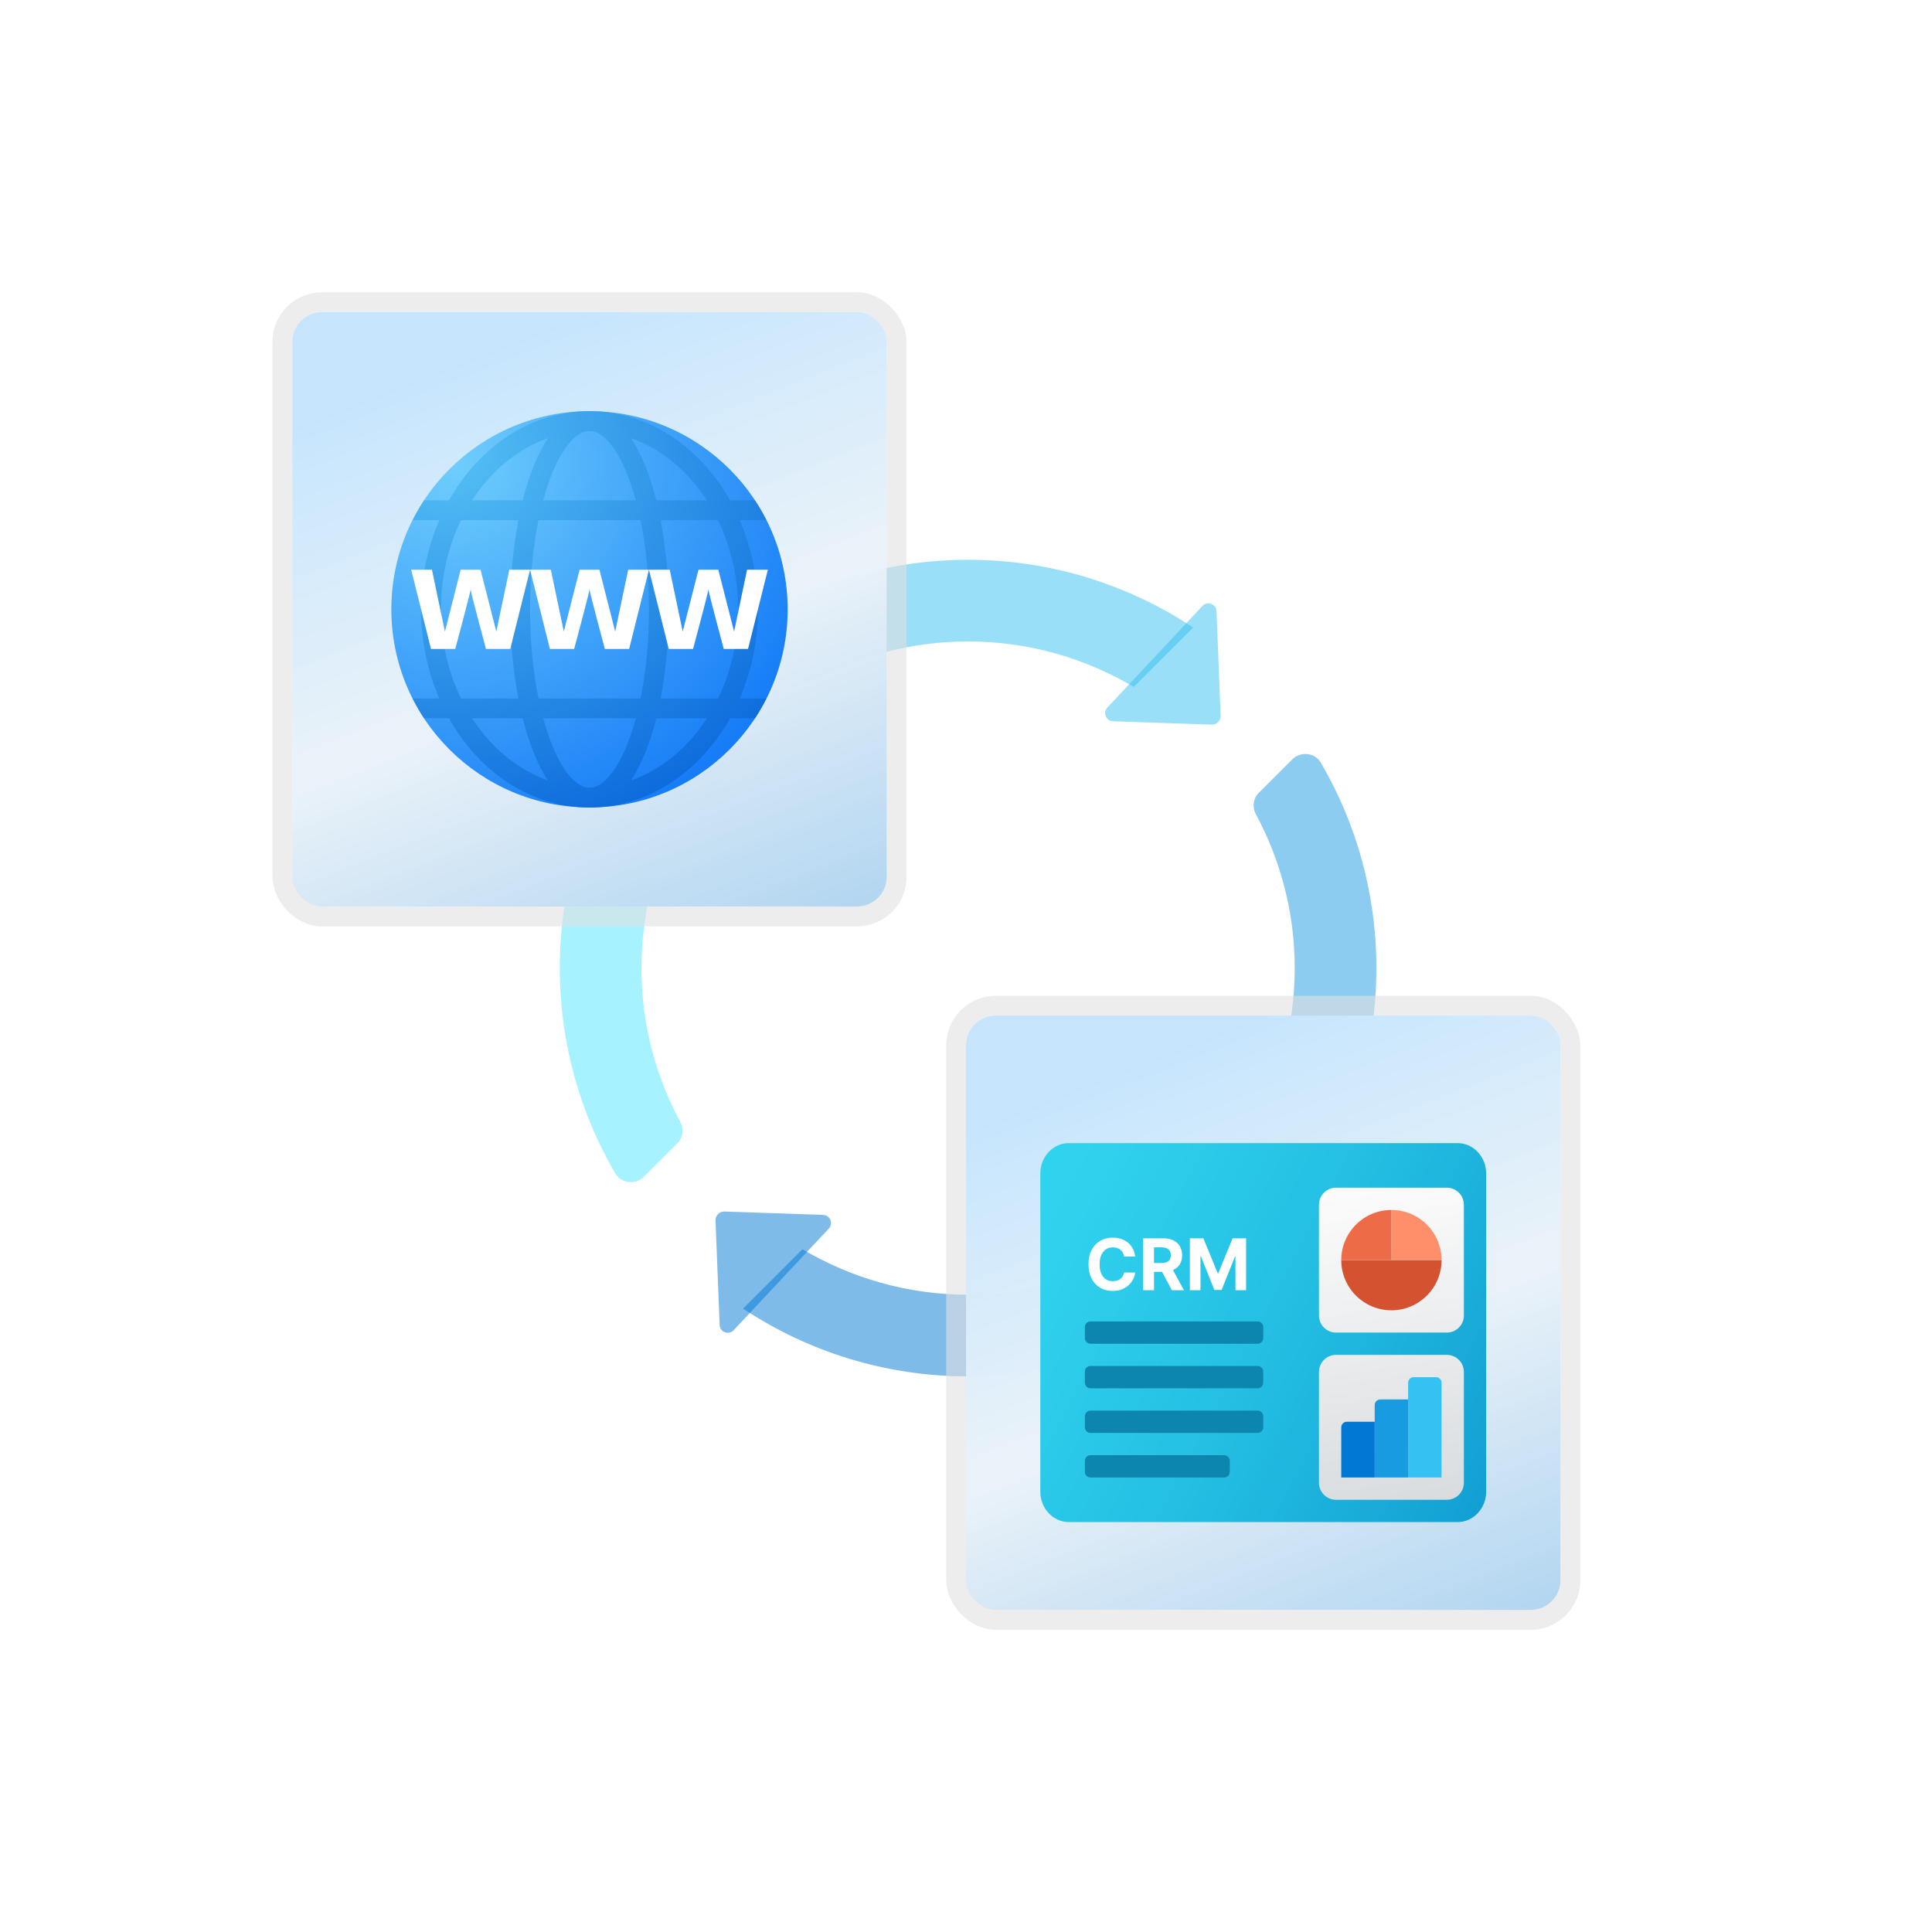 <svg width="195" height="195" viewBox="0 0 195 195" fill="none" xmlns="http://www.w3.org/2000/svg">
<g id="icon=icon-blank">
<g id="icon-blank">
<g id="icon-blank_2">
<g id="combo">
<g id="Vector">
<path d="M69.333 80.989L63.341 74.997C59.026 81.51 56.5 89.311 56.5 97.71C56.5 105.268 58.546 112.346 62.102 118.434C62.706 119.469 64.151 119.615 64.998 118.766L68.377 115.387C68.943 114.82 69.048 113.959 68.669 113.254C66.178 108.62 64.742 103.339 64.742 97.71C64.742 91.598 66.434 85.897 69.333 80.989Z" fill="#50E6FF" fill-opacity="0.5"/>
<path d="M130.678 97.71C130.678 103.821 128.986 109.523 126.087 114.431L132.079 120.423C136.394 113.91 138.92 106.106 138.92 97.71C138.92 90.152 136.874 83.074 133.317 76.985C132.714 75.951 131.269 75.807 130.422 76.654L127.043 80.033C126.476 80.6 126.371 81.461 126.75 82.165C129.242 86.799 130.678 92.081 130.678 97.71Z" fill="#199BE2" fill-opacity="0.5"/>
<path d="M80.033 68.377C80.6 68.943 81.461 69.048 82.165 68.669C86.799 66.178 92.081 64.742 97.71 64.742C103.821 64.742 109.523 66.434 114.431 69.333L120.425 63.339C113.91 59.026 106.109 56.5 97.71 56.5C90.189 56.5 83.146 58.526 77.078 62.049C76.005 62.673 75.778 64.122 76.656 64.999L80.033 68.377Z" fill="#35C1F1" fill-opacity="0.5"/>
<path d="M115.387 127.043C114.82 126.476 113.959 126.371 113.254 126.75C108.62 129.242 103.339 130.678 97.71 130.678C91.598 130.678 85.897 128.986 80.989 126.087L74.997 132.079C81.51 136.394 89.313 138.92 97.71 138.92C105.268 138.92 112.346 136.874 118.434 133.317C119.469 132.714 119.615 131.269 118.766 130.422L115.387 127.043Z" fill="#0078D4" fill-opacity="0.5"/>
<path d="M122.3 73.138L112.339 72.796C111.635 72.772 111.284 71.929 111.769 71.414L121.364 61.163C121.863 60.629 122.757 60.963 122.786 61.693L123.2 72.236C123.219 72.741 122.805 73.155 122.3 73.138Z" fill="#35C1F1" fill-opacity="0.5"/>
<path d="M73.12 122.281L83.08 122.623C83.785 122.648 84.135 123.491 83.651 124.006L74.055 134.257C73.557 134.79 72.662 134.457 72.634 133.727L72.219 123.184C72.201 122.679 72.615 122.265 73.12 122.281Z" fill="#0078D4" fill-opacity="0.5"/>
<path d="M122.281 122.3L122.623 112.339C122.648 111.635 123.491 111.284 124.006 111.769L134.257 121.364C134.79 121.863 134.457 122.757 133.727 122.786L123.184 123.2C122.679 123.219 122.265 122.805 122.281 122.3Z" fill="#199BE2" fill-opacity="0.5"/>
<path d="M73.138 73.12L72.796 83.08C72.772 83.785 71.929 84.135 71.414 83.651L61.161 74.055C60.627 73.557 60.961 72.662 61.69 72.634L72.234 72.219C72.741 72.201 73.155 72.615 73.138 73.12Z" fill="#50E6FF" fill-opacity="0.5"/>
</g>
<g id="Frame">
<rect x="29.5" y="31.5" width="60" height="60" rx="3" fill="url(#paint0_linear_87_4206)"/>
<rect x="29.5" y="31.5" width="60" height="60" rx="3" fill="white" fill-opacity="0.2"/>
<g id="Group">
<g id="Vector_2">
<path d="M39.5 61.5C39.5 50.455 48.455 41.5 59.5 41.5C70.545 41.5 79.5 50.455 79.5 61.5C79.5 72.545 70.545 81.5 59.5 81.5C48.455 81.5 39.5 72.545 39.5 61.5Z" fill="url(#paint1_radial_87_4206)"/>
<path d="M76.5 61.5C76.5 58.261 75.827 55.209 74.661 52.5H77.343C76.995 51.811 76.618 51.14 76.195 50.5H73.683C70.638 45.084 65.421 41.5 59.5 41.5C53.579 41.5 48.362 45.084 45.317 50.5H42.805C42.382 51.14 42.005 51.811 41.657 52.5H44.339C43.173 55.209 42.5 58.261 42.5 61.5C42.5 64.739 43.173 67.791 44.339 70.5H41.657C42.005 71.189 42.382 71.86 42.805 72.5H45.317C48.362 77.916 53.579 81.5 59.5 81.5C65.421 81.5 70.638 77.916 73.683 72.5H76.195C76.618 71.86 76.995 71.189 77.343 70.5H74.661C75.827 67.791 76.5 64.739 76.5 61.5ZM74.5 61.5C74.5 64.78 73.753 67.849 72.471 70.5H66.678C67.221 67.667 67.5 64.553 67.5 61.5C67.5 58.447 67.221 55.333 66.678 52.5H72.471C73.753 55.151 74.5 58.22 74.5 61.5ZM59.5 79.5C57.81 79.5 56.009 76.863 54.826 72.5H64.175C62.991 76.863 61.19 79.5 59.5 79.5ZM54.348 70.5C53.821 67.913 53.5 64.871 53.5 61.5C53.5 58.129 53.821 55.087 54.348 52.5H64.652C65.179 55.087 65.5 58.129 65.5 61.5C65.5 64.871 65.179 67.913 64.652 70.5H54.348ZM59.5 43.5C61.19 43.5 62.991 46.137 64.174 50.5H54.825C56.009 46.137 57.81 43.5 59.5 43.5ZM71.347 50.5H66.236C65.61 48.001 64.757 45.816 63.684 44.227C66.763 45.303 69.429 47.532 71.347 50.5ZM55.316 44.227C54.243 45.817 53.39 48.001 52.764 50.5H47.653C49.571 47.532 52.237 45.303 55.316 44.227ZM44.5 61.5C44.5 58.22 45.247 55.151 46.529 52.5H52.322C51.779 55.333 51.5 58.447 51.5 61.5C51.5 64.553 51.779 67.667 52.322 70.5H46.529C45.247 67.849 44.5 64.78 44.5 61.5ZM47.653 72.5H52.764C53.39 74.999 54.243 77.184 55.316 78.773C52.237 77.697 49.571 75.468 47.653 72.5ZM63.684 78.773C64.757 77.183 65.61 74.999 66.236 72.5H71.347C69.429 75.468 66.763 77.697 63.684 78.773Z" fill="url(#paint2_radial_87_4206)"/>
<path d="M63.405 57.5L62.093 63.743L60.5 57.5H58.5L56.907 63.743L55.595 57.5H53.5L55.5 65.5H57.951C57.951 65.5 59.464 59.864 59.5 59.5C59.536 59.864 61.049 65.5 61.049 65.5H63.5L65.5 57.5H63.405Z" fill="white"/>
<path d="M51.405 57.5L50.093 63.743L48.5 57.5H46.5L44.907 63.743L43.595 57.5H41.5L43.5 65.5H45.951C45.951 65.5 47.464 59.864 47.5 59.5C47.536 59.864 49.049 65.5 49.049 65.5H51.5L53.5 57.5H51.405Z" fill="white"/>
<path d="M75.405 57.5L74.093 63.743L72.5 57.5H70.5L68.907 63.743L67.595 57.5H65.5L67.5 65.5H69.951C69.951 65.5 71.464 59.864 71.5 59.5C71.536 59.864 73.049 65.5 73.049 65.5H75.5L77.5 57.5H75.405Z" fill="white"/>
</g>
</g>
<rect x="28.5" y="30.5" width="62" height="62" rx="4" stroke="#E2E2E2" stroke-opacity="0.59" stroke-width="2"/>
</g>
<g id="Frame_2">
<rect x="97.5" y="102.5" width="60" height="60" rx="3" fill="url(#paint3_linear_87_4206)"/>
<rect x="97.5" y="102.5" width="60" height="60" rx="3" fill="white" fill-opacity="0.2"/>
<g id="Group 9" filter="url(#filter0_bd_87_4206)">
<path id="Vector_3" d="M147.122 113.375H107.878C106.295 113.375 105 114.751 105 116.433V148.567C105 150.249 106.295 151.625 107.878 151.625H147.122C148.705 151.625 150 150.249 150 148.567V116.433C150 114.751 148.705 113.375 147.122 113.375Z" fill="url(#paint4_linear_87_4206)"/>
<path id="Vector_4" d="M134.846 149.375H146.03C146.98 149.375 147.751 148.604 147.751 147.654V136.471C147.751 135.521 146.98 134.75 146.03 134.75H134.846C133.896 134.75 133.125 135.521 133.125 136.471V147.655C133.125 148.604 133.896 149.375 134.846 149.375Z" fill="url(#paint5_linear_87_4206)"/>
<path id="Vector_5" d="M126.938 133.625H110.062C109.752 133.625 109.5 133.373 109.5 133.062V131.938C109.5 131.627 109.752 131.375 110.062 131.375H126.938C127.248 131.375 127.5 131.627 127.5 131.938V133.062C127.5 133.373 127.248 133.625 126.938 133.625Z" fill="#0D86AD"/>
<path id="Vector_6" d="M126.938 138.125H110.062C109.752 138.125 109.5 137.873 109.5 137.562V136.438C109.5 136.127 109.752 135.875 110.062 135.875H126.938C127.248 135.875 127.5 136.127 127.5 136.438V137.562C127.5 137.873 127.248 138.125 126.938 138.125Z" fill="#0D86AD"/>
<path id="Vector_7" d="M126.938 142.625H110.062C109.752 142.625 109.5 142.373 109.5 142.062V140.938C109.5 140.627 109.752 140.375 110.062 140.375H126.938C127.248 140.375 127.5 140.627 127.5 140.938V142.062C127.5 142.373 127.248 142.625 126.938 142.625Z" fill="#0D86AD"/>
<path id="Vector_8" d="M123.562 147.125H110.062C109.752 147.125 109.5 146.873 109.5 146.562V145.438C109.5 145.127 109.752 144.875 110.062 144.875H123.562C123.873 144.875 124.125 145.127 124.125 145.438V146.562C124.125 146.873 123.873 147.125 123.562 147.125Z" fill="#0D86AD"/>
<path id="Vector_9" d="M145.5 137.562V147.125H142.125V137.562C142.125 137.252 142.377 137 142.688 137H144.938C145.248 137 145.5 137.252 145.5 137.562Z" fill="#35C1F1"/>
<path id="Vector_10" d="M142.125 139.25V147.125H138.75V139.812C138.75 139.502 139.002 139.25 139.312 139.25H142.125Z" fill="#199BE2"/>
<path id="Vector_11" d="M138.75 141.5V147.125H135.375V142.062C135.375 141.752 135.627 141.5 135.938 141.5H138.75Z" fill="#0078D4"/>
<path id="Vector_12" d="M134.846 132.5H146.03C146.98 132.5 147.751 131.729 147.751 130.779V119.596C147.751 118.646 146.98 117.875 146.03 117.875H134.846C133.896 117.875 133.125 118.646 133.125 119.596V130.78C133.125 131.729 133.896 132.5 134.846 132.5Z" fill="url(#paint6_linear_87_4206)"/>
<path id="Vector_13" d="M135.375 125.188C135.375 127.983 137.642 130.25 140.438 130.25C143.233 130.25 145.5 127.983 145.5 125.188H140.438H135.375Z" fill="#D35230"/>
<path id="Vector_14" d="M140.438 120.125V125.188H145.5C145.5 122.392 143.233 120.125 140.438 120.125Z" fill="#FF8F6B"/>
<path id="Vector_15" d="M140.438 120.125C137.642 120.125 135.375 122.392 135.375 125.188H140.438V120.125Z" fill="#ED6C47"/>
<path id="Vector_16" d="M114.575 124.822H113.455C113.435 124.677 113.393 124.548 113.33 124.436C113.267 124.322 113.186 124.225 113.087 124.144C112.988 124.064 112.874 124.003 112.745 123.96C112.617 123.918 112.478 123.896 112.328 123.896C112.057 123.896 111.821 123.964 111.62 124.098C111.418 124.231 111.262 124.426 111.152 124.681C111.041 124.935 110.985 125.244 110.985 125.607C110.985 125.98 111.041 126.294 111.152 126.548C111.264 126.802 111.421 126.994 111.622 127.123C111.823 127.253 112.056 127.317 112.32 127.317C112.468 127.317 112.606 127.298 112.732 127.259C112.86 127.219 112.973 127.162 113.072 127.087C113.171 127.011 113.253 126.918 113.317 126.809C113.384 126.7 113.43 126.575 113.455 126.435L114.575 126.441C114.546 126.681 114.474 126.913 114.358 127.136C114.244 127.358 114.089 127.556 113.895 127.732C113.703 127.906 113.472 128.044 113.205 128.146C112.939 128.246 112.638 128.297 112.302 128.297C111.835 128.297 111.418 128.191 111.049 127.98C110.683 127.768 110.393 127.462 110.18 127.062C109.969 126.661 109.863 126.176 109.863 125.607C109.863 125.036 109.97 124.55 110.185 124.15C110.4 123.749 110.691 123.444 111.06 123.234C111.428 123.023 111.842 122.917 112.302 122.917C112.606 122.917 112.887 122.96 113.146 123.045C113.407 123.13 113.638 123.255 113.839 123.418C114.04 123.58 114.204 123.779 114.33 124.014C114.458 124.249 114.539 124.519 114.575 124.822Z" fill="white"/>
<path id="Vector_17" d="M115.369 128.225V122.989H117.435C117.83 122.989 118.168 123.059 118.448 123.201C118.729 123.341 118.943 123.539 119.089 123.797C119.238 124.052 119.312 124.353 119.312 124.699C119.312 125.047 119.237 125.346 119.087 125.597C118.937 125.846 118.719 126.036 118.435 126.169C118.152 126.302 117.809 126.369 117.407 126.369H116.024V125.479H117.228C117.439 125.479 117.615 125.45 117.755 125.392C117.894 125.334 117.998 125.247 118.067 125.131C118.136 125.015 118.171 124.871 118.171 124.699C118.171 124.525 118.136 124.379 118.067 124.259C117.998 124.14 117.894 124.05 117.752 123.988C117.612 123.925 117.436 123.894 117.223 123.894H116.476V128.225H115.369ZM118.197 125.842L119.498 128.225H118.276L117.003 125.842H118.197Z" fill="white"/>
<path id="Vector_18" d="M120.094 122.989H121.459L122.902 126.507H122.963L124.405 122.989H125.77V128.225H124.696V124.817H124.653L123.298 128.2H122.567L121.211 124.804H121.168V128.225H120.094V122.989Z" fill="white"/>
</g>
<rect x="96.5" y="101.5" width="62" height="62" rx="4" stroke="#E2E2E2" stroke-opacity="0.59" stroke-width="2"/>
</g>
</g>
</g>
</g>
</g>
<defs>
<filter id="filter0_bd_87_4206" x="101" y="109.375" width="53" height="48.25" filterUnits="userSpaceOnUse" color-interpolation-filters="sRGB">
<feFlood flood-opacity="0" result="BackgroundImageFix"/>
<feGaussianBlur in="BackgroundImageFix" stdDeviation="2"/>
<feComposite in2="SourceAlpha" operator="in" result="effect1_backgroundBlur_87_4206"/>
<feColorMatrix in="SourceAlpha" type="matrix" values="0 0 0 0 0 0 0 0 0 0 0 0 0 0 0 0 0 0 127 0" result="hardAlpha"/>
<feOffset dy="2"/>
<feGaussianBlur stdDeviation="2"/>
<feComposite in2="hardAlpha" operator="out"/>
<feColorMatrix type="matrix" values="0 0 0 0 1 0 0 0 0 1 0 0 0 0 1 0 0 0 1 0"/>
<feBlend mode="normal" in2="effect1_backgroundBlur_87_4206" result="effect2_dropShadow_87_4206"/>
<feBlend mode="normal" in="SourceGraphic" in2="effect2_dropShadow_87_4206" result="shape"/>
</filter>
<linearGradient id="paint0_linear_87_4206" x1="59.5" y1="31.5" x2="86.3" y2="99.9" gradientUnits="userSpaceOnUse">
<stop stop-color="#B8DFFC"/>
<stop offset="0.453" stop-color="#E5EFF7" stop-opacity="0.98"/>
<stop offset="1" stop-color="#8FC3EB"/>
</linearGradient>
<radialGradient id="paint1_radial_87_4206" cx="0" cy="0" r="1" gradientUnits="userSpaceOnUse" gradientTransform="translate(45.832 46.681) scale(40.041)">
<stop stop-color="#6FCEFC"/>
<stop offset="1" stop-color="#167CF7"/>
</radialGradient>
<radialGradient id="paint2_radial_87_4206" cx="0" cy="0" r="1" gradientUnits="userSpaceOnUse" gradientTransform="translate(45.225 45.98) scale(45.009 40.155)">
<stop offset="0.001" stop-color="#54C0F5"/>
<stop offset="0.998" stop-color="#0B69DB"/>
</radialGradient>
<linearGradient id="paint3_linear_87_4206" x1="127.5" y1="102.5" x2="154.3" y2="170.9" gradientUnits="userSpaceOnUse">
<stop stop-color="#B8DFFC"/>
<stop offset="0.453" stop-color="#E5EFF7" stop-opacity="0.98"/>
<stop offset="1" stop-color="#8FC3EB"/>
</linearGradient>
<linearGradient id="paint4_linear_87_4206" x1="94.559" y1="113.02" x2="171.065" y2="153.096" gradientUnits="userSpaceOnUse">
<stop stop-color="#33D7F0"/>
<stop offset="0.187" stop-color="#2FD1ED"/>
<stop offset="0.445" stop-color="#24BFE3"/>
<stop offset="0.744" stop-color="#13A2D4"/>
<stop offset="1" stop-color="#0083C4"/>
</linearGradient>
<linearGradient id="paint5_linear_87_4206" x1="124.729" y1="119.145" x2="132.568" y2="171.464" gradientUnits="userSpaceOnUse">
<stop stop-color="#FCFCFC"/>
<stop offset="1" stop-color="#C3C9CD"/>
</linearGradient>
<linearGradient id="paint6_linear_87_4206" x1="124.729" y1="119.145" x2="132.568" y2="171.464" gradientUnits="userSpaceOnUse">
<stop stop-color="#FCFCFC"/>
<stop offset="1" stop-color="#C3C9CD"/>
</linearGradient>
</defs>
</svg>
